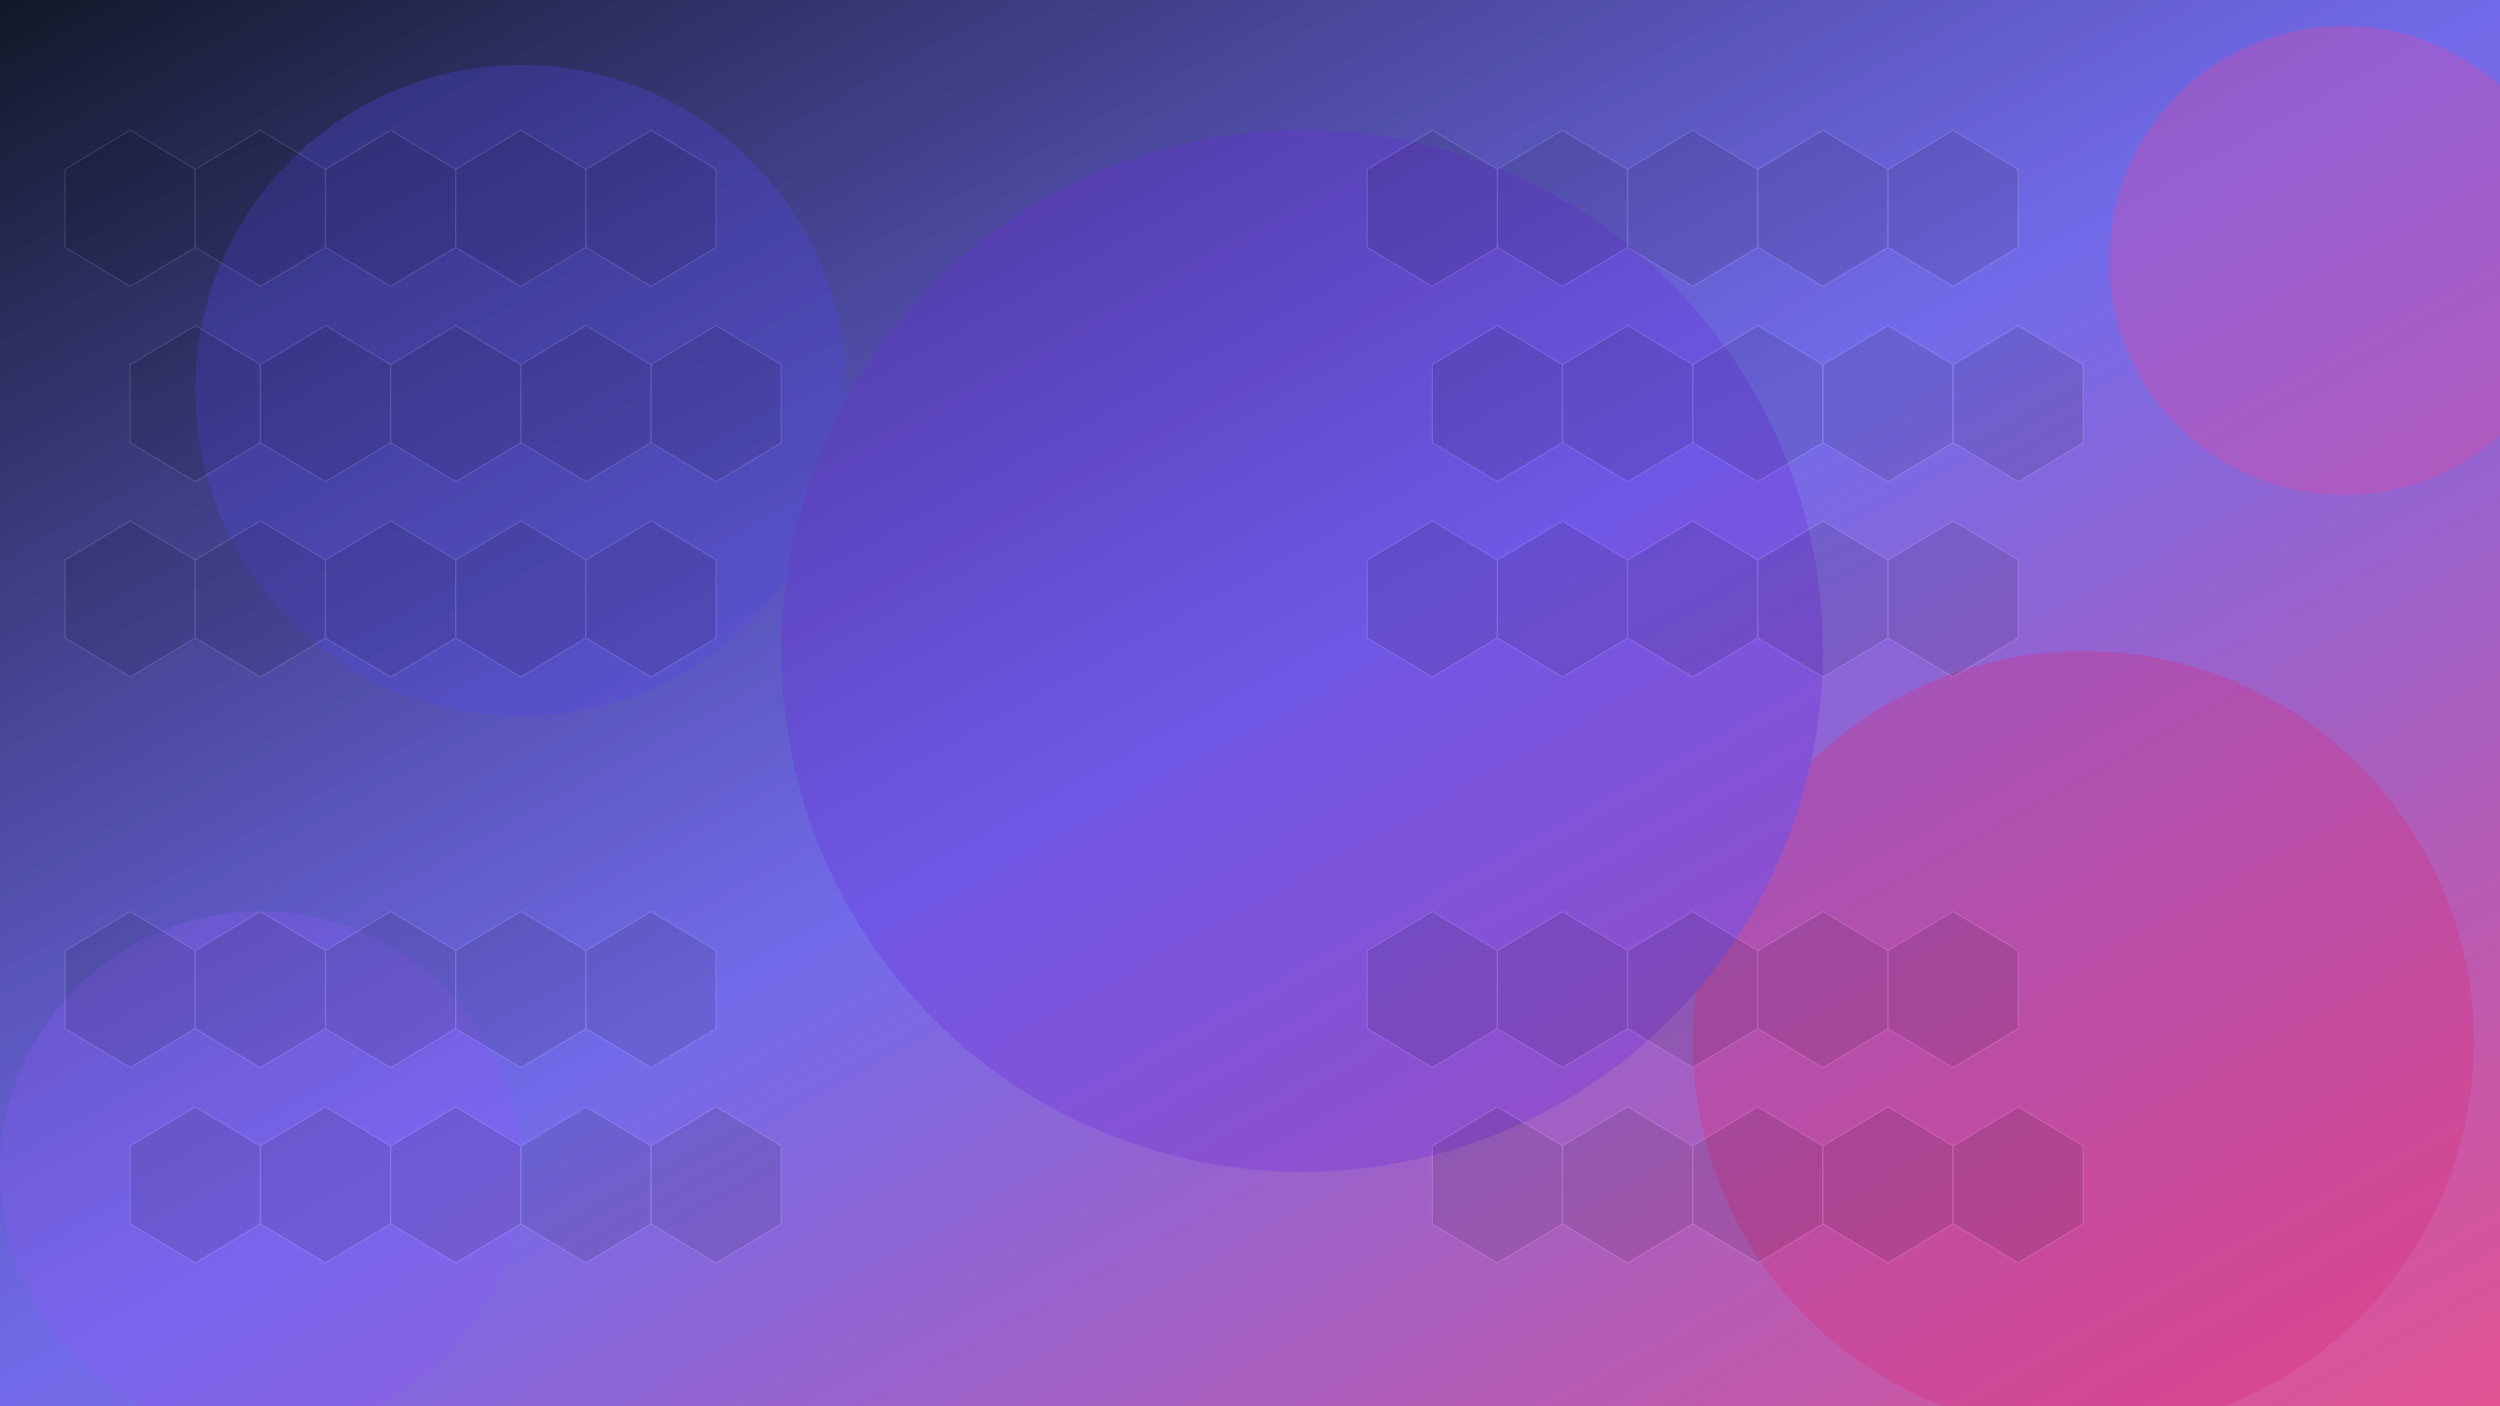 <svg xmlns="http://www.w3.org/2000/svg" width="1920" height="1080" viewBox="0 0 1920 1080">
  <defs>
    <linearGradient id="hero-gradient" x1="0%" y1="0%" x2="100%" y2="100%">
      <stop offset="0%" stop-color="#111827" />
      <stop offset="50%" stop-color="#4f46e5" stop-opacity="0.8" />
      <stop offset="100%" stop-color="#db2777" stop-opacity="0.8" />
    </linearGradient>
    <filter id="blur" x="-50%" y="-50%" width="200%" height="200%">
      <feGaussianBlur in="SourceGraphic" stdDeviation="50" />
    </filter>
  </defs>
  
  <!-- Background -->
  <rect width="100%" height="100%" fill="url(#hero-gradient)" />
  
  <!-- Abstract Shapes -->
  <g opacity="0.3" filter="url(#blur)">
    <circle cx="400" cy="300" r="250" fill="#4f46e5" />
    <circle cx="1600" cy="800" r="300" fill="#db2777" />
    <circle cx="1000" cy="500" r="400" fill="#6d28d9" />
    <circle cx="200" cy="900" r="200" fill="#8b5cf6" />
    <circle cx="1800" cy="200" r="180" fill="#ec4899" />
  </g>
  
  <!-- Hexagon Pattern -->
  <g opacity="0.1" stroke="#ffffff" stroke-width="1">
    <!-- Row 1 -->
    <polygon points="100,100 150,130 150,190 100,220 50,190 50,130" />
    <polygon points="200,100 250,130 250,190 200,220 150,190 150,130" />
    <polygon points="300,100 350,130 350,190 300,220 250,190 250,130" />
    <polygon points="400,100 450,130 450,190 400,220 350,190 350,130" />
    <polygon points="500,100 550,130 550,190 500,220 450,190 450,130" />
    
    <!-- Row 2 -->
    <polygon points="150,250 200,280 200,340 150,370 100,340 100,280" />
    <polygon points="250,250 300,280 300,340 250,370 200,340 200,280" />
    <polygon points="350,250 400,280 400,340 350,370 300,340 300,280" />
    <polygon points="450,250 500,280 500,340 450,370 400,340 400,280" />
    <polygon points="550,250 600,280 600,340 550,370 500,340 500,280" />
    
    <!-- Row 3 -->
    <polygon points="100,400 150,430 150,490 100,520 50,490 50,430" />
    <polygon points="200,400 250,430 250,490 200,520 150,490 150,430" />
    <polygon points="300,400 350,430 350,490 300,520 250,490 250,430" />
    <polygon points="400,400 450,430 450,490 400,520 350,490 350,430" />
    <polygon points="500,400 550,430 550,490 500,520 450,490 450,430" />
  </g>
  
  <!-- More hexagons on the right side -->
  <g opacity="0.1" stroke="#ffffff" stroke-width="1">
    <!-- Row 1 -->
    <polygon points="1100,100 1150,130 1150,190 1100,220 1050,190 1050,130" />
    <polygon points="1200,100 1250,130 1250,190 1200,220 1150,190 1150,130" />
    <polygon points="1300,100 1350,130 1350,190 1300,220 1250,190 1250,130" />
    <polygon points="1400,100 1450,130 1450,190 1400,220 1350,190 1350,130" />
    <polygon points="1500,100 1550,130 1550,190 1500,220 1450,190 1450,130" />
    
    <!-- Row 2 -->
    <polygon points="1150,250 1200,280 1200,340 1150,370 1100,340 1100,280" />
    <polygon points="1250,250 1300,280 1300,340 1250,370 1200,340 1200,280" />
    <polygon points="1350,250 1400,280 1400,340 1350,370 1300,340 1300,280" />
    <polygon points="1450,250 1500,280 1500,340 1450,370 1400,340 1400,280" />
    <polygon points="1550,250 1600,280 1600,340 1550,370 1500,340 1500,280" />
    
    <!-- Row 3 -->
    <polygon points="1100,400 1150,430 1150,490 1100,520 1050,490 1050,430" />
    <polygon points="1200,400 1250,430 1250,490 1200,520 1150,490 1150,430" />
    <polygon points="1300,400 1350,430 1350,490 1300,520 1250,490 1250,430" />
    <polygon points="1400,400 1450,430 1450,490 1400,520 1350,490 1350,430" />
    <polygon points="1500,400 1550,430 1550,490 1500,520 1450,490 1450,430" />
  </g>
  
  <!-- Bottom hexagons -->
  <g opacity="0.1" stroke="#ffffff" stroke-width="1">
    <!-- Row 1 -->
    <polygon points="100,700 150,730 150,790 100,820 50,790 50,730" />
    <polygon points="200,700 250,730 250,790 200,820 150,790 150,730" />
    <polygon points="300,700 350,730 350,790 300,820 250,790 250,730" />
    <polygon points="400,700 450,730 450,790 400,820 350,790 350,730" />
    <polygon points="500,700 550,730 550,790 500,820 450,790 450,730" />
    
    <!-- Row 2 -->
    <polygon points="150,850 200,880 200,940 150,970 100,940 100,880" />
    <polygon points="250,850 300,880 300,940 250,970 200,940 200,880" />
    <polygon points="350,850 400,880 400,940 350,970 300,940 300,880" />
    <polygon points="450,850 500,880 500,940 450,970 400,940 400,880" />
    <polygon points="550,850 600,880 600,940 550,970 500,940 500,880" />
  </g>
  
  <!-- Bottom right hexagons -->
  <g opacity="0.1" stroke="#ffffff" stroke-width="1">
    <!-- Row 1 -->
    <polygon points="1100,700 1150,730 1150,790 1100,820 1050,790 1050,730" />
    <polygon points="1200,700 1250,730 1250,790 1200,820 1150,790 1150,730" />
    <polygon points="1300,700 1350,730 1350,790 1300,820 1250,790 1250,730" />
    <polygon points="1400,700 1450,730 1450,790 1400,820 1350,790 1350,730" />
    <polygon points="1500,700 1550,730 1550,790 1500,820 1450,790 1450,730" />
    
    <!-- Row 2 -->
    <polygon points="1150,850 1200,880 1200,940 1150,970 1100,940 1100,880" />
    <polygon points="1250,850 1300,880 1300,940 1250,970 1200,940 1200,880" />
    <polygon points="1350,850 1400,880 1400,940 1350,970 1300,940 1300,880" />
    <polygon points="1450,850 1500,880 1500,940 1450,970 1400,940 1400,880" />
    <polygon points="1550,850 1600,880 1600,940 1550,970 1500,940 1500,880" />
  </g>
</svg>